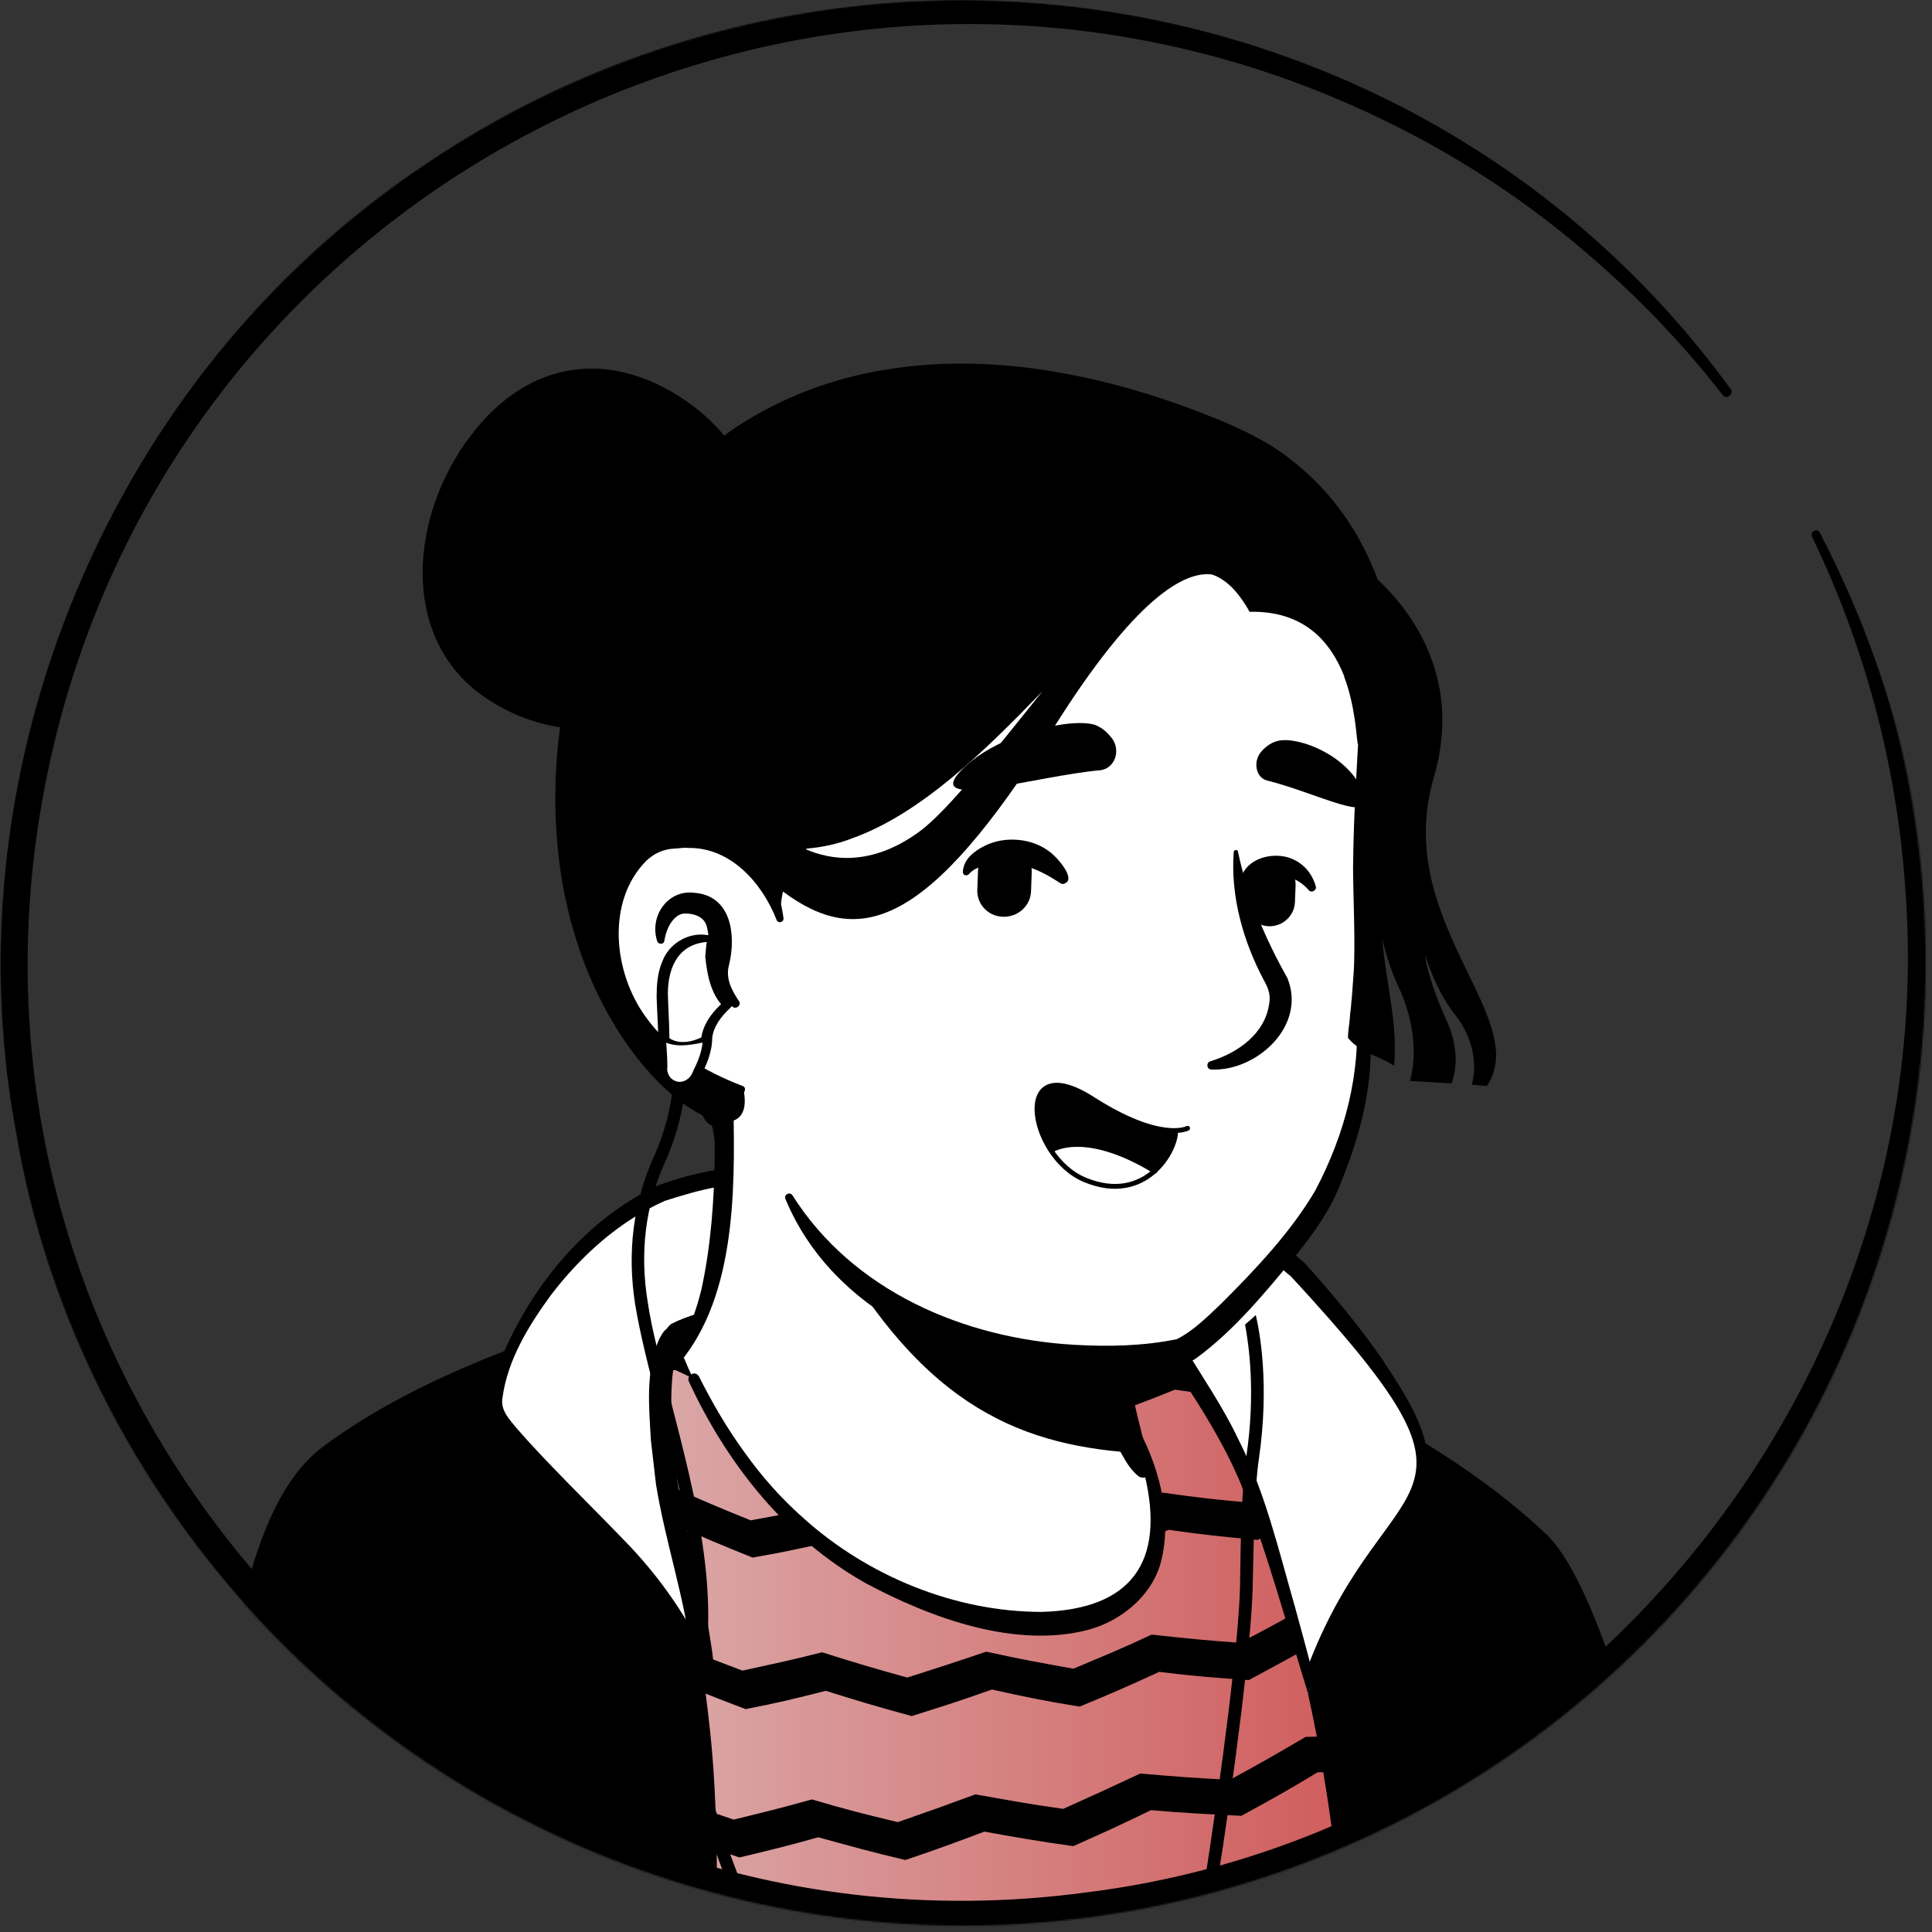 <svg width="1200" height="1200" viewBox="0 0 1200 1200" fill="none" xmlns="http://www.w3.org/2000/svg">
<rect x="0" y="0" width="1200" height="1200" fill="#333333" stroke="none"/>
<mask id="mask0_409_3640" style="mask-type:alpha" maskUnits="userSpaceOnUse" x="0" y="0" width="1197" height="1197">
<circle cx="598.033" cy="598.033" r="598.033" fill="#D9D9D9"/>
</mask>
<g mask="url(#mask0_409_3640)">
<path d="M925.883 1091.76C923.138 1093.73 920.001 1095.69 917.256 1097.65C914.118 1099.61 911.373 1101.57 908.236 1103.14C905.491 1104.71 903.138 1106.27 900.393 1107.84C900.001 1108.24 899.609 1108.24 899.216 1108.63C890.197 1114.12 880.785 1119.22 871.373 1123.92C868.628 1125.49 865.491 1127.06 862.746 1128.24C862.746 1128.24 862.354 1128.63 861.962 1128.63C858.824 1130.2 855.687 1131.76 852.55 1133.33C846.275 1136.47 839.609 1139.22 833.334 1141.96C830.197 1143.53 826.667 1144.71 823.53 1145.88C820.393 1147.06 816.864 1148.63 813.726 1149.8C810.589 1150.98 807.06 1152.55 803.922 1153.73C803.922 1153.73 803.922 1153.73 803.53 1153.73C800.393 1154.9 796.864 1156.08 793.726 1157.25C786.667 1159.61 779.216 1161.96 772.158 1164.31C769.805 1165.1 767.06 1165.88 764.707 1166.67C757.256 1169.02 749.805 1170.98 742.354 1172.55C739.609 1173.33 736.864 1173.73 733.726 1174.51C726.667 1176.08 719.216 1177.65 712.158 1179.22C710.589 1179.61 709.413 1179.61 707.844 1180C705.491 1180.39 702.746 1180.78 700.393 1181.18C696.864 1181.57 693.726 1182.35 690.197 1182.74C688.628 1183.14 687.06 1183.14 685.491 1183.53C683.53 1183.92 681.177 1184.31 678.824 1184.31C672.55 1185.1 665.883 1185.88 659.609 1186.67C657.648 1187.06 655.295 1187.06 653.334 1187.45H652.942C650.197 1187.84 647.452 1187.84 644.707 1188.24C641.962 1188.63 639.217 1188.63 636.471 1188.63C634.903 1188.63 632.942 1189.02 631.373 1189.02C628.236 1189.02 625.491 1189.41 622.746 1189.41C618.824 1189.41 615.295 1189.8 611.373 1189.8C607.452 1189.8 603.922 1189.8 600.001 1189.8C597.256 1189.8 594.511 1189.8 591.765 1189.8C426.275 1187.45 277.648 1117.25 171.373 1005.88C171.373 1005.88 171.373 1005.49 170.981 1005.49C159.216 994.902 169.413 938.431 216.864 902.745C276.471 857.647 419.217 829.412 419.217 829.412C419.217 829.412 474.511 820.392 679.609 863.137C799.609 888.235 890.981 924.706 941.962 1023.53C952.55 1043.92 963.138 1075.29 925.883 1091.76Z" fill="white"/>
<path d="M680.785 858.823C756.079 874.118 836.471 890.588 898.432 940.392C919.216 957.255 932.942 981.961 944.315 1005.88C949.805 1017.65 955.295 1029.8 959.609 1042.75C961.962 1051.37 965.491 1061.18 963.53 1071.37C963.138 1074.12 960.785 1077.65 958.824 1079.61C949.805 1088.63 940.001 1094.12 930.197 1101.18C872.55 1141.18 806.275 1169.41 737.648 1184.31C584.707 1217.65 419.216 1191.76 284.707 1111.37C240.001 1084.31 198.824 1051.37 163.53 1012.55C159.609 1007.84 159.609 1000 159.609 994.902C160.001 983.137 163.138 971.765 167.06 961.176C176.471 936.863 188.628 912.549 209.413 895.686C224.315 885.49 240.393 876.863 256.864 869.804C308.628 847.843 363.138 832.549 419.216 826.274C423.922 825.882 424.707 832.549 420.001 833.333C366.275 844.314 312.942 860.784 263.138 883.137C245.099 892.157 225.883 900 211.373 914.118C197.648 929.02 187.844 947.451 180.001 966.274C174.903 977.647 171.373 995.686 172.942 1004.71C197.648 1034.12 226.667 1060 258.04 1082.35C429.805 1202.35 690.589 1210.2 873.334 1110.2C889.805 1101.18 905.883 1090.98 921.177 1080.39C928.628 1075.29 936.471 1070.98 942.354 1065.1C942.746 1064.71 942.354 1065.1 942.354 1065.49C942.354 1065.88 941.962 1066.27 941.962 1066.27C942.354 1061.57 940.785 1055.29 938.824 1049.02C931.765 1026.27 920.393 1002.35 908.236 981.569C889.02 950.588 856.471 930.98 823.53 915.294C800.785 904.706 776.863 896.471 752.55 888.627C728.236 880.784 703.53 874.118 678.824 868.235C672.55 866.667 674.511 857.647 680.785 858.823Z" fill="black"
/>
<path d="M349.41 825.881C349.41 825.881 406.665 803.136 417.254 802.352L418.038 811.372C418.038 811.372 372.548 830.979 369.803 834.117C367.45 836.862 349.41 825.881 349.41 825.881Z" fill="url(#paint0_linear_805_6005)"/>
<path d="M1056.08 1334.9H64.312C64.312 1334.9 90.194 1150.98 150.194 1021.57C195.292 923.529 283.135 860.784 362.351 832.549C384.704 824.706 401.959 816.078 418.037 811.764C418.037 812.549 490.194 800 548.625 806.666C639.998 816.862 733.331 847.843 734.508 847.451C785.096 860.784 847.057 898.431 936.861 973.725C1038.04 1058.43 1056.08 1334.9 1056.08 1334.9Z" fill="url(#paint0_linear_805_6005)" />
<mask id="mask1_409_3640" style="mask-type:alpha" maskUnits="userSpaceOnUse" x="64" y="804" width="993" height="531">
<path d="M1056.08 1334.9H64.311C64.311 1334.9 90.194 1150.98 150.194 1021.57C195.292 923.529 283.135 860.784 362.351 832.549C384.704 824.706 401.959 816.078 418.037 811.764C418.037 812.549 490.194 800 548.625 806.666C639.998 816.862 733.331 847.843 734.508 847.451C785.096 860.784 847.057 898.431 936.86 973.725C1038.04 1058.43 1056.08 1334.9 1056.08 1334.9Z" fill="white"/>
</mask>
<g mask="url(#mask1_409_3640)">
<path d="M268.234 802.744C289.803 803.528 300.783 803.921 322.352 803.528C341.567 814.901 350.979 820.391 370.587 830.979C390.587 829.803 400.783 829.019 420.783 826.666C440.783 836.078 450.587 840.783 470.587 849.803C490.979 846.666 501.175 844.705 521.175 840.783C541.567 848.627 552.155 852.156 572.548 858.823C592.94 853.725 603.136 850.587 623.528 844.705C644.704 850.195 655.293 852.94 676.469 857.646C696.861 850.195 707.057 846.666 727.45 838.43C749.018 841.96 759.999 843.529 781.567 846.274C801.567 836.862 811.763 832.156 831.763 821.96C853.724 823.136 864.705 823.529 886.665 823.921C906.273 812.156 916.077 806.274 935.685 794.117C960.391 792.156 972.548 790.979 997.253 788.234C995.293 797.646 994.508 802.352 992.94 811.764C972.548 814.117 961.959 815.293 941.567 816.862C921.567 829.411 911.763 835.685 891.371 847.45C869.018 847.45 858.038 847.058 835.685 845.881C815.293 856.077 805.097 861.176 784.705 870.587C762.744 867.842 751.763 866.274 729.803 863.136C709.41 871.372 698.822 875.293 678.43 882.352C656.861 877.646 646.273 874.901 625.097 869.411C604.704 875.293 594.116 878.43 573.724 883.529C552.94 876.47 542.352 872.94 521.567 865.097C501.175 869.019 490.979 870.979 470.195 874.117C449.803 865.097 439.999 860.783 419.606 850.979C399.214 852.94 389.018 853.725 369.018 854.901C349.41 844.313 339.606 838.823 320.391 827.058C302.352 827.058 293.332 827.058 275.293 826.274C272.548 817.254 270.979 812.548 268.234 802.744Z" fill="black"/>
<path d="M262.745 902.353C284.314 902.745 294.902 902.745 316.863 901.961C336.471 912.941 346.275 918.039 365.882 928.235C385.882 926.667 395.686 925.49 415.686 922.745C435.686 931.765 445.882 936.079 466.275 944.314C486.275 940.784 496.078 938.431 516.471 934.118C537.255 941.177 547.843 944.706 568.627 950.981C588.627 945.098 598.824 942.353 618.824 935.686C640 940.784 650.98 943.137 672.157 947.451C692.157 939.608 701.961 935.686 721.961 927.059C743.922 930.196 754.51 931.373 776.471 933.333C796.078 923.53 805.882 918.432 825.49 907.843C847.451 908.628 858.824 908.628 880.784 908.235C900 896.471 909.412 890.196 928.627 877.647C953.333 875.294 965.882 874.118 990.588 870.588C989.02 880 988.627 884.706 987.059 893.726C966.274 896.471 956.078 897.647 935.686 899.608C916.078 912.549 906.667 918.824 887.059 930.98C864.706 931.373 853.333 931.373 830.98 930.588C810.98 941.177 801.176 946.275 781.176 956.471C759.216 954.51 747.843 953.333 725.882 950.196C705.882 958.824 695.686 962.745 675.294 970.588C653.725 966.275 642.745 963.922 621.176 958.824C600.784 965.49 590.98 968.235 570.588 974.118C549.412 967.843 538.824 964.314 518.039 957.255C497.647 961.569 487.843 963.922 467.451 967.451C447.059 959.216 436.471 954.902 416.078 945.49C396.078 947.843 385.882 949.02 365.882 950.981C345.882 940.784 336.078 935.294 316.471 924.314C298.431 924.706 289.412 925.098 271.765 924.706C267.843 916.079 266.275 911.373 262.745 902.353Z" fill="black"/>
<path d="M257.253 1000.39C278.43 999.999 289.41 999.607 310.979 998.823C330.587 1009.41 340.783 1014.51 360.783 1023.92C380.391 1021.57 390.195 1020.39 409.802 1017.25C430.195 1025.88 440.391 1029.8 461.175 1037.65C480.783 1033.33 490.587 1031.37 510.587 1026.27C531.763 1032.94 542.351 1036.08 563.528 1041.96C583.136 1035.69 592.94 1032.55 612.548 1025.88C634.116 1030.59 645.097 1032.55 666.665 1036.47C686.273 1028.23 696.077 1024.31 715.293 1015.29C737.253 1017.65 748.234 1018.82 770.195 1020.39C789.41 1010.2 799.214 1005.1 818.038 994.117C840.391 994.117 851.371 994.117 873.724 993.332C892.548 981.176 901.959 974.901 920.391 962.352C945.097 959.607 957.646 958.038 982.351 954.117C981.175 963.136 980.783 967.842 979.998 977.254C959.214 980.391 949.018 981.96 928.234 984.313C909.41 997.254 899.606 1003.92 880.783 1016.08C858.038 1016.86 846.665 1017.25 824.312 1016.86C804.704 1027.84 795.293 1032.94 775.685 1043.53C753.332 1041.96 742.351 1041.18 719.999 1038.43C700.391 1047.45 690.587 1051.76 670.587 1060C648.626 1056.47 637.646 1054.12 616.077 1049.41C596.077 1056.47 586.273 1059.61 566.273 1065.88C544.704 1060 534.116 1056.86 512.94 1050.2C492.94 1055.29 483.136 1057.65 463.136 1061.57C442.351 1053.72 431.763 1049.41 411.371 1040.78C391.371 1043.92 381.567 1045.1 361.567 1047.45C341.175 1037.65 331.371 1032.55 311.371 1021.96C293.724 1022.74 284.704 1023.14 267.057 1023.53C262.744 1014.51 261.175 1009.8 257.253 1000.39Z" fill="black"/>
<path d="M251.371 1098.04C272.548 1097.25 283.136 1096.47 304.312 1094.9C324.312 1105.1 334.508 1109.8 354.901 1118.82C374.116 1116.08 383.92 1114.51 403.528 1110.98C424.312 1119.21 434.9 1123.14 455.685 1130.2C474.901 1125.49 484.704 1123.14 504.312 1117.65C525.489 1123.92 536.469 1126.67 557.646 1131.76C576.861 1125.1 586.665 1121.57 605.881 1114.51C627.842 1118.43 638.43 1120.39 660.391 1123.53C679.606 1114.9 689.018 1110.59 708.234 1101.57C730.587 1103.53 741.567 1104.31 763.92 1105.49C782.744 1095.29 792.155 1089.8 810.979 1078.82C833.332 1078.43 844.704 1078.04 867.057 1076.86C885.489 1064.71 894.508 1058.43 912.548 1045.49C937.646 1042.35 950.195 1040.39 974.901 1036.08C974.116 1045.1 974.116 1049.8 973.332 1058.82C952.548 1062.35 942.351 1063.92 921.567 1066.67C903.136 1080 893.724 1086.27 875.293 1098.82C852.548 1100 841.175 1100.39 818.43 1100.78C799.606 1112.16 789.802 1117.65 770.979 1127.84C748.626 1126.67 737.253 1126.27 714.901 1124.31C695.685 1133.72 685.881 1138.04 666.665 1146.67C644.312 1143.53 633.332 1141.57 611.371 1137.65C591.763 1145.1 581.959 1148.63 562.351 1155.29C540.783 1150.2 529.802 1147.06 508.234 1141.18C488.626 1146.67 478.822 1149.02 459.214 1153.72C438.038 1146.27 427.45 1142.74 406.273 1134.51C386.665 1138.04 376.861 1139.61 357.253 1142.35C336.469 1132.94 326.273 1128.23 306.273 1118.04C288.626 1119.61 279.999 1120 262.351 1120.78C258.038 1111.76 255.685 1107.06 251.371 1098.04Z" fill="black"/>
<path d="M245.879 1194.51C266.664 1192.94 277.252 1192.16 298.428 1189.8C318.821 1199.21 329.017 1203.92 349.801 1212.55C369.017 1209.41 378.428 1207.45 397.644 1203.53C418.821 1210.98 429.409 1214.9 450.585 1221.57C469.801 1216.47 479.213 1213.72 498.036 1207.84C519.605 1213.33 530.585 1216.08 552.154 1220.78C570.977 1213.72 580.389 1210.19 599.605 1202.35C621.566 1205.88 632.546 1207.45 654.899 1210.19C673.723 1201.18 682.742 1196.86 701.566 1187.45C723.919 1189.02 735.291 1189.41 757.644 1190.19C776.075 1179.61 785.095 1174.12 803.526 1162.74C826.272 1161.96 837.252 1161.57 859.997 1160C877.644 1147.45 886.664 1141.18 904.311 1128.23C929.409 1124.7 941.958 1122.74 967.056 1118.04C966.664 1127.06 966.664 1131.37 966.272 1140.39C945.487 1144.31 935.291 1145.88 914.507 1149.02C896.468 1162.35 887.448 1169.02 869.409 1181.57C846.664 1183.53 834.899 1183.92 812.154 1184.7C793.723 1196.08 784.311 1201.96 765.879 1212.55C743.134 1212.16 731.762 1211.76 709.017 1210.19C690.193 1220 680.781 1224.31 661.958 1233.33C639.605 1230.59 628.232 1229.02 605.879 1225.49C586.664 1233.33 577.252 1236.86 558.036 1243.92C536.075 1239.21 525.095 1236.47 503.134 1230.98C483.919 1236.86 474.115 1239.61 454.899 1244.7C433.33 1238.04 422.742 1234.51 401.174 1226.67C381.958 1230.59 372.154 1232.55 352.938 1235.69C332.154 1227.06 321.566 1222.35 300.781 1212.94C283.526 1214.9 274.899 1215.69 257.644 1216.86C252.938 1208.23 250.585 1203.53 245.879 1194.51Z" fill="black"/>
</g>
<path d="M1063.53 1341.57C769.018 1342.35 354.9 1345.49 64.704 1344.71C58.822 1344.71 53.724 1339.22 54.9 1333.33C69.018 1249.02 88.626 1166.27 116.861 1085.49C146.273 999.216 187.449 932.549 263.135 879.216C298.037 854.118 337.253 836.471 377.253 822.353C390.194 817.255 403.527 811.765 417.645 807.843L421.567 810.588V810.196C421.567 808.235 417.645 807.059 418.822 807.451V807.059C419.214 806.274 419.998 805.882 420.39 805.098C424.704 800.392 430.978 798.823 437.253 798.431C443.92 797.647 450.586 796.863 457.645 796.078C484.704 792.941 512.155 792.157 539.606 794.902C567.057 798.039 593.331 803.137 619.998 809.02C658.429 817.647 696.469 830.196 734.116 841.569L735.292 841.961H735.684C735.684 841.961 736.076 841.961 735.684 841.961C735.684 841.961 735.292 841.961 734.9 841.961C734.508 841.961 734.116 841.961 733.723 842.353H736.469C788.233 856.078 832.939 885.882 876.076 916.863C897.253 932.549 918.037 948.627 938.429 965.49C959.606 981.961 976.076 1004.71 989.018 1028.24C1014.51 1074.9 1030.19 1126.27 1042.35 1177.65C1053.33 1225.88 1061.17 1274.9 1066.27 1323.92L1066.66 1329.02L1067.06 1331.37V1332.55C1066.27 1336.08 1065.1 1339.61 1063.53 1341.57ZM1048.63 1327.84C1047.06 1329.41 1045.49 1332.55 1045.88 1334.51V1334.12V1332.94V1330.59C1039.21 1254.9 1026.66 1179.22 1003.14 1107.06C987.057 1060 966.272 1010.2 927.057 978.431C887.449 945.49 846.272 912.941 801.567 887.059C779.214 874.51 756.076 863.137 732.155 856.863L738.037 856.47C737.253 857.255 733.723 857.255 733.331 856.863C710.194 852.157 678.429 840 655.684 832.549C623.92 821.961 590.978 816.471 557.645 813.725C524.704 810.588 491.763 813.333 459.214 816.863C452.547 817.647 445.88 818.039 439.606 818.823C432.547 820.392 425.096 820 418.822 814.902C418.822 814.902 418.822 814.902 418.429 814.902H418.037C418.822 815.294 414.9 814.118 415.292 812.157V811.765L419.214 814.51C405.88 818.039 393.331 824.314 379.998 829.412C367.057 834.902 353.724 839.216 340.782 845.098C290.194 867.843 243.92 901.569 207.449 943.921C170.194 985.882 148.233 1037.65 130.586 1090.59C104.312 1170.2 86.273 1253.33 74.508 1336.08L64.704 1324.71C349.018 1325.1 759.998 1326.27 1048.63 1327.84Z" fill="black"/>

<path d="M943.529 1140C943.529 1140 931.764 1168.63 935.293 1197.25C938.823 1225.88 949.019 1267.84 934.509 1334.9" stroke="#544D4D" stroke-width="3" stroke-miterlimit="10" stroke-linecap="round" stroke-linejoin="round"/>
<path d="M349.411 825.882C356.862 823.529 369.803 825.882 373.725 832.549C389.019 857.647 425.882 930.98 441.176 1076.47C453.333 1190.2 434.901 1394.9 434.901 1394.9L54.117 1376.86C54.117 1376.86 93.725 1235.69 127.058 1106.27C145.097 1036.47 150.98 935.686 200.784 898.431C240.784 868.627 290.588 846.274 349.411 825.882Z" fill="black"/>
<path d="M743.922 849.804C743.922 849.804 865.099 1077.65 829.805 1381.96H1091.37C1091.37 1381.96 1081.96 1348.63 1049.02 1208.63C1020 1086.27 990.589 981.176 960.001 952.549C880.001 877.255 766.667 840 766.667 840C766.667 840 753.726 846.275 743.922 849.804Z" fill="black"/>
<path d="M743.921 849.804L734.509 847.059C734.509 847.059 748.235 840.392 754.117 836.471L757.646 834.51C757.646 834.51 776.47 843.137 783.136 846.274C789.803 849.412 759.999 863.922 759.999 863.922C759.999 863.922 745.097 850.196 743.921 849.804Z" fill="#7E5D6D"/>
<path d="M436.862 1040C436.862 1040 423.529 1001.96 393.333 968.236C365.49 936.863 314.509 888.236 310.98 877.255C308.627 869.804 311.764 856.079 318.823 840C333.725 805.883 367.058 761.177 410.98 741.177C517.646 703.53 534.117 770.588 535.686 791.765C536.078 797.647 418.823 823.137 419.215 829.02V829.412C419.215 829.412 401.176 835.294 414.117 925.098C417.254 947.059 430.98 985.49 436.862 1040Z" fill="white"/>
<path d="M438.039 1045.88C435.293 1046.27 431.764 1044.31 430.98 1041.57L430.588 1040.78L430.195 1039.61C421.96 1018.82 410.588 999.216 396.862 981.569C369.019 947.059 334.509 919.216 307.842 883.529C307.058 882.353 306.274 881.176 305.882 879.608C302.352 867.451 307.45 854.51 311.372 843.529C330.588 798.039 363.921 757.255 409.019 736.078C420.392 732.157 432.548 728.627 444.705 726.667C469.019 722.353 497.254 723.529 517.254 740.392C532.548 753.333 540.392 772.157 542.352 791.765C542.744 795.686 538.823 798.431 536.078 800C501.176 813.333 460.392 819.608 425.49 832.549C425.097 832.941 424.313 832.941 424.313 833.333C424.313 833.333 424.313 833.333 425.097 832.549C425.49 831.765 426.274 830.588 426.274 829.412C426.274 828.627 426.274 829.804 426.274 829.804L422.352 835.294C422.744 835.294 423.137 834.902 423.137 834.902C423.137 834.902 422.744 835.294 422.744 835.686C419.215 841.176 418.431 848.235 417.646 854.902C416.47 867.843 416.862 881.176 418.039 894.118L419.215 907.451C421.568 934.51 429.803 959.216 435.293 985.882C438.039 999.216 440.392 1012.55 442.352 1025.88C442.744 1028.63 443.137 1032.16 443.137 1035.29C441.568 1038.82 439.607 1042.35 438.039 1045.88ZM435.686 1034.12C434.509 1032.55 432.156 1031.37 430.588 1031.37C430.195 1031.37 429.803 1030.98 429.803 1030.59L429.411 1027.45C425.097 991.765 413.333 958.039 407.45 921.961C406.666 915.294 405.097 901.569 404.313 894.902C403.137 874.118 400.784 851.765 409.411 831.765C411.372 828.235 412.548 825.49 417.254 823.529L412.941 829.412C412.941 829.02 412.941 828.627 412.941 828.627C412.941 826.274 415.293 823.529 416.862 822.353C427.45 816.863 438.823 814.51 450.195 810.98C475.293 803.529 507.45 796.863 531.372 787.451C531.372 787.451 531.372 787.451 530.588 788.235L530.195 788.627C529.803 789.02 529.411 789.804 529.411 790.588C529.411 790.98 529.411 791.765 529.411 791.765C528.235 775.686 521.176 758.823 508.627 748.627C491.372 734.118 467.45 733.725 445.882 737.255C435.293 738.823 421.568 743.137 412.941 745.882C384.705 758.431 360.784 780 341.96 804.706C328.235 823.529 315.293 844.706 312.156 867.843C310.588 876.078 316.47 881.569 321.176 887.451C339.215 908.235 368.235 936.471 387.45 956.471C409.803 979.216 428.627 1006.27 441.176 1035.29L441.568 1036.08C441.568 1034.9 438.039 1033.33 435.686 1034.12Z" fill="black"/>
<path d="M812.547 1052.16C812.547 1052.16 786.273 950.195 773.331 917.646C760.39 885.49 736.076 849.019 734.9 847.058C697.645 786.666 698.822 760.392 710.978 749.803C723.135 739.215 752.547 741.176 806.665 788.627C816.469 799.607 874.9 865.49 881.175 901.568C884.704 921.568 873.724 935.686 858.822 956.47C843.527 977.646 824.704 1005.49 812.547 1052.16Z" fill="white"/>
<path d="M812.548 1052.16C799.215 1009.02 787.058 964.706 770.98 922.353C760.784 897.647 746.274 874.51 731.372 852.157C716.862 828.235 701.568 803.529 697.646 775.294C694.117 748.627 713.333 733.333 738.823 740C766.666 747.451 789.019 766.274 810.195 784.314C827.45 803.529 843.921 823.137 858.823 844.706C876.862 872.549 899.999 905.098 877.646 937.255C867.45 953.333 854.509 967.843 844.313 983.921C830.588 1005.1 819.999 1027.84 812.548 1052.16ZM812.548 1046.27C811.764 1044.31 810.587 1043.92 809.803 1042.75C810.98 1039.22 812.156 1035.69 813.333 1032.55C862.744 905.49 939.607 941.961 801.96 792.941C784.705 778.431 760.391 758.431 736.078 752.157C718.431 747.843 707.45 755.686 709.803 774.118C716.862 818.823 750.195 853.725 769.019 893.725C785.882 926.667 794.117 962.745 804.313 998.039C806.666 1006.67 812.94 1029.41 814.901 1037.65C815.686 1040.39 817.254 1046.27 818.038 1049.41V1049.8C817.254 1047.45 814.117 1045.88 812.548 1046.27Z" fill="black"/>
<path d="M717.644 963.138C709.409 1003.53 656.076 1027.84 566.272 991.373C472.939 953.726 432.546 863.922 422.35 837.255C477.644 733.726 439.213 661.961 439.213 661.961C566.664 650.981 678.037 800 678.037 800L695.292 873.726C696.86 880 699.997 885.491 704.703 889.412C712.939 903.922 722.743 937.255 717.644 963.138Z" fill="white"/>
<path d="M420.391 838.432C427.842 827.059 432.548 813.726 435.685 800.785C441.568 773.726 443.529 746.275 443.921 718.824V708.628C442.744 698.432 439.215 687.844 435.293 678.432C430.195 665.883 448.627 658.04 454.509 670.589C455.293 672.157 455.293 674.902 455.293 676.471C456.47 729.804 458.823 798.432 425.097 842.746C422.744 845.099 418.038 841.569 420.391 838.432Z" fill="black"/>
<path d="M682.351 799.216C688.233 802.746 690.194 807.452 690.978 812.158C693.331 821.569 692.547 831.766 694.9 841.569C696.861 850.981 702.743 860.001 704.312 869.805C706.272 880.001 712.155 901.569 714.508 912.158C715.292 914.511 713.723 917.256 710.978 917.648C709.41 918.04 708.233 917.648 707.057 916.864C701.959 912.55 699.606 908.236 696.469 902.746C691.371 893.334 687.841 884.707 684.704 874.118C681.959 864.707 683.135 854.511 680.782 844.707C678.821 835.295 673.331 826.275 671.37 816.471C670.194 811.765 669.802 806.667 673.331 800.785C675.684 798.432 679.606 797.648 682.351 799.216Z" fill="black"/>
<path d="M710.587 902.745C635.685 898.824 574.509 875.294 514.901 769.02C565.097 813.334 624.313 830.196 686.666 838.04L694.901 874.118C696.47 880.392 705.882 898.824 710.587 902.745Z" fill="black"/>
<path d="M707.452 888.236C720.785 913.334 728.628 944.706 720.393 972.549C714.118 992.157 696.079 1006.67 676.471 1012.16C630.981 1024.31 578.432 1005.1 538.04 983.53C488.236 955.687 451.373 909.02 427.844 858.04C426.275 854.118 431.765 850.981 434.118 854.902C442.354 871.373 451.765 887.451 462.354 901.961C472.942 916.863 485.099 930.589 498.824 942.745C538.824 978.824 592.942 1001.18 647.06 1001.18C702.746 999.608 723.922 970.196 710.981 916.079C709.02 907.451 705.883 898.432 701.569 890.981C699.216 887.843 705.099 884.314 707.452 888.236Z" fill="black"/>
<path d="M859.215 417.255C866.274 450.196 869.803 476.863 850.587 564.706C831.764 652.157 877.646 670.196 769.019 810.196C724.705 867.451 617.254 851.373 530.195 792.157C500.783 772.157 488.234 720.785 466.274 684.314C449.019 655.687 441.176 685.49 418.431 660.785C387.45 627.059 350.195 559.216 368.627 439.216C398.431 244.706 552.548 221.961 666.666 243.53C781.568 265.49 840.391 330.588 859.215 417.255Z" fill="white"/>
<path d="M438.038 695.686C429.019 680.392 417.254 667.059 406.274 652.941C395.685 638.432 387.058 622.353 379.999 605.883C333.333 491.373 351.372 330.196 465.882 262.745C513.333 235.294 570.587 228.628 623.921 232.941C738.038 241.177 842.744 293.726 867.45 414.51C880.784 467.843 862.744 522.745 852.548 574.902C847.842 600.785 851.764 627.451 851.372 654.118C850.98 681.177 843.529 708.235 833.333 733.334C827.058 750.588 816.078 765.882 804.705 780C785.882 802.745 767.058 825.883 743.136 843.53C737.646 847.451 727.842 849.412 721.176 850.196C702.744 852.941 684.705 853.726 666.274 852.549C594.117 849.412 516.862 814.51 487.842 744.706C486.666 741.961 490.587 740 492.156 742.353C529.803 801.961 598.823 831.373 667.45 835.294C688.627 836.471 710.195 836.079 730.98 831.765C741.176 826.667 750.195 817.647 758.823 809.412C779.999 788.235 801.568 765.49 816.862 739.608C835.293 704.706 845.489 666.667 842.352 627.059C841.568 609.412 841.176 590.981 844.705 573.334C847.842 555.686 851.764 538.824 854.117 520.785C856.47 503.53 857.646 485.883 857.646 468.628C855.685 418.039 839.215 365.883 807.058 326.667C736.078 238.432 568.235 215.294 473.725 275.686C414.117 312.549 386.274 381.569 377.254 448.628C363.529 529.02 367.45 608.235 431.372 666.667L450.195 686.275C457.646 694.902 444.313 705.098 438.038 695.686Z" fill="black"/>
<path d="M484.311 570.98C484.311 570.98 472.155 512.157 414.9 519.215C365.488 525.49 348.233 643.921 460.39 676.863" fill="white"/>
<path d="M455.293 625.49C446.274 620.392 439.999 611.765 439.607 601.176C439.999 593.333 441.176 584.314 439.215 576.471C438.038 569.02 430.195 567.059 424.313 567.451C418.038 568.627 414.117 576.471 412.94 582.745C412.94 583.137 412.548 584.314 412.548 584.706C412.156 586.667 409.019 586.667 408.235 584.706C403.137 569.412 414.509 552.549 430.98 554.51C454.117 556.078 457.254 580.392 452.94 598.823C450.587 606.667 453.725 613.725 458.038 620.392L458.823 621.569C460.784 623.921 457.646 627.059 455.293 625.49Z" fill="black"/>
<path d="M769.018 529.412C774.9 557.255 785.881 583.137 799.606 607.451C811.763 637.255 780.39 665.49 752.547 664.313C749.41 664.313 749.018 660 751.763 659.215C769.41 653.725 785.488 641.961 788.234 623.921C789.41 618.431 787.841 613.725 785.096 609.019C772.155 584.706 764.312 556.862 766.273 529.412C766.273 527.451 769.018 527.451 769.018 529.412Z" fill="black"/>
<path d="M482.352 571.373C473.332 548.235 453.725 526.275 427.45 526.667C425.097 526.275 421.176 527.059 418.823 527.059C412.156 527.451 406.666 529.804 401.568 534.51C376.47 559.608 380.783 603.922 401.176 631.765C408.234 641.569 417.254 650.196 427.45 657.255C437.646 664.314 449.019 669.804 461.176 674.51C463.921 675.294 462.744 679.608 459.999 679.216C433.725 673.726 408.627 660.784 391.372 639.216C364.705 607.059 359.215 553.333 390.979 521.961C398.038 515.686 407.842 510.98 417.646 510.98C420.783 510.98 425.489 510.196 428.627 510.98C445.097 511.765 460.783 520 470.979 532.941C479.999 543.922 485.097 557.255 486.666 570.588C486.666 572.941 483.136 573.726 482.352 571.373Z" fill="black"/>
<path d="M730.194 701.96C730.587 708.235 725.881 719.215 717.253 727.058C672.939 700 652.939 714.117 652.939 714.117C637.253 690.196 640.783 657.647 678.822 682.353C705.096 699.607 721.567 702.353 730.194 701.96Z" fill="black"/>
<path d="M716.861 727.451C707.449 735.686 693.331 740.784 674.116 732.941C665.096 729.411 658.037 722.352 652.547 714.509C652.939 714.509 672.547 700.392 716.861 727.451Z" fill="white"/>
<path d="M737.645 700.784C737.645 700.784 721.175 709.804 678.822 682.745C628.234 650.196 638.43 718.431 674.116 732.941C711.371 748.235 730.586 714.902 730.194 702.353" stroke="black" stroke-width="3" stroke-miterlimit="10" stroke-linecap="round" stroke-linejoin="round"/>
<path d="M652.941 714.509C652.941 714.509 672.941 700.392 717.255 727.451" stroke="black" stroke-width="3" stroke-miterlimit="10" stroke-linecap="round" stroke-linejoin="round"/>
<path d="M683.137 478.431C691.764 477.647 696.078 467.451 691.372 459.608C688.627 455.686 685.098 452.157 680 450.196C665.098 445.49 616.47 456.078 595.294 480.392C576.47 502.745 643.921 481.96 683.137 478.431Z" fill="black"/>
<path d="M786.667 484.705C780.001 482.745 778.04 472.941 783.53 466.666C786.275 463.529 790.197 460.784 794.511 460C807.844 457.647 838.432 469.803 847.06 492.941C854.903 512.941 818.432 492.549 786.667 484.705Z" fill="black"/>
<path d="M622.747 569.412C613.335 569.02 606.276 561.177 607.06 551.765L607.452 540.784C607.845 531.373 615.688 524.314 625.099 525.098C634.511 525.49 641.57 533.333 640.786 542.745L640.394 553.726C640.001 562.745 632.158 569.804 622.747 569.412Z" fill="black"/>
<path d="M787.843 575.294C779.215 574.901 772.549 567.45 772.941 558.823L773.333 548.627C773.725 539.999 781.176 533.333 789.803 533.725C798.431 534.117 805.098 541.568 804.705 550.196L804.313 560.392C803.921 569.019 796.47 575.686 787.843 575.294Z" fill="black"/>
<path d="M658.039 548.235C645.098 539.607 630.98 533.725 615.294 536.862C610.196 537.647 605.098 539.215 601.96 542.745C600.784 544.313 598.039 543.921 598.039 541.568C598.431 533.725 605.098 528.627 611.372 525.49C623.529 519.215 640.392 520.392 651.372 528.627C655.294 530.98 668.627 545.49 661.568 548.627C660 549.411 659.215 549.019 658.039 548.235Z" fill="black"/>
<path d="M770.194 550.196C770.194 533.726 790.586 527.843 803.135 533.726C810.194 536.863 815.292 543.137 817.253 550.588C818.037 552.941 814.508 554.902 812.939 552.941C806.272 545.098 794.9 541.177 785.88 545.882C783.135 547.451 782.743 548.628 781.959 550.196C781.959 558.039 770.586 557.647 770.194 550.196Z" fill="black"/>
<path d="M890.6 482.744C908.247 422.352 877.659 380.391 855.698 359.999C845.502 332.548 828.247 305.489 800.796 284.705C795.306 280.391 789.423 276.47 782.757 272.94C777.267 269.803 771.384 267.058 765.502 264.313C713.737 241.96 630.992 215.685 549.031 229.803C517.659 234.901 486.286 246.274 456.874 265.489C456.482 265.489 456.482 265.881 456.482 265.881C454.129 267.45 451.776 269.019 449.816 270.587C444.325 263.921 438.051 258.038 430.992 252.548C381.972 215.685 328.639 221.96 291.776 271.372C254.914 320.391 248.639 393.725 297.659 430.587C312.953 441.96 330.208 449.019 347.855 451.764C347.463 453.725 347.463 456.077 347.07 458.038C325.502 651.372 473.345 738.43 461.972 677.646C458.835 676.47 457.267 675.293 457.267 674.509C348.639 639.999 365.894 523.921 414.914 517.646C432.561 515.293 445.502 519.607 455.698 525.881C459.62 529.803 463.149 533.332 466.678 536.862C476.09 548.627 484.325 563.528 484.325 569.411C484.718 564.705 485.11 559.215 486.286 553.725C533.737 589.019 576.482 576.47 654.129 452.548C705.502 370.587 736.09 354.509 752.953 356.862C759.62 359.215 765.894 364.313 771.776 372.94C773.345 375.293 774.914 377.646 776.09 379.999C810.6 379.215 826.678 399.215 834.914 419.999C834.914 419.999 834.914 419.999 834.914 420.391C841.58 438.038 842.365 456.077 843.149 460.783C843.149 461.568 843.149 461.96 843.541 461.96C842.757 477.646 840.796 504.313 840.404 538.823C840.404 554.509 841.972 585.881 840.796 603.921C840.404 609.411 840.012 614.901 839.619 619.999C839.227 622.744 839.227 625.489 838.835 627.842C838.443 630.195 838.443 632.94 838.051 635.685C837.659 638.823 837.267 641.568 837.267 644.705C845.11 654.117 856.482 655.685 865.894 661.96C868.247 635.293 861.188 612.94 858.443 582.744C860.796 592.94 863.933 602.744 868.639 612.94C884.325 646.666 875.698 671.372 875.698 671.372L901.58 672.94C904.325 665.489 906.678 651.764 898.443 633.725C885.894 605.881 885.11 592.94 885.11 592.94C885.11 592.94 891.776 615.685 904.325 630.979C914.129 643.528 918.051 660.391 914.129 673.725L923.541 674.509C951.776 632.156 864.325 571.764 890.6 482.744ZM570.6 516.862C540.796 538.43 515.698 534.117 500.404 527.45C500.796 527.45 501.188 527.058 501.188 527.058C510.6 526.274 520.012 524.313 529.031 520.783C572.169 505.489 612.169 465.881 647.463 429.411C617.659 466.274 589.031 503.528 570.6 516.862Z" fill="black"/>
<path d="M440.392 583.137C440.392 583.137 409.02 578.431 411.373 622.352C412.549 644.705 412.549 656.862 412.157 663.137C411.765 667.451 414.51 671.372 418.431 672.941C423.137 674.901 428.235 672.941 430.588 668.235C434.118 661.96 438.039 653.333 438.039 646.274C438.039 634.509 450.588 623.921 450.588 623.921C450.588 623.921 439.216 614.117 440.392 583.137Z" fill="white"/>
<path d="M439.216 584.313C439.216 584.706 439.608 585.098 440 585.098C440 585.098 440 585.098 439.608 585.098H438.824C420 586.666 414.118 603.137 414.902 620C415.294 630.98 416.079 641.961 415.686 652.549C416.471 658.431 412.941 666.274 418.824 669.412C422.353 671.372 427.059 669.804 428.628 665.882C432.157 658.823 435.686 651.764 435.686 643.921C437.255 634.902 443.137 627.843 449.412 622.353V625.49C441.177 616.863 439.216 605.098 438.039 594.117C438.431 591.372 438.431 587.059 439.216 584.313ZM441.961 581.568C443.137 592.549 443.137 603.921 447.843 613.725C449.02 616.47 450.981 619.608 453.333 621.568C454.902 622.745 454.902 625.098 453.333 626.274C447.843 631.372 443.137 637.647 442.353 644.706C442.353 653.333 438.824 661.568 434.902 669.019C431.765 675.686 422.745 679.215 416.079 675.294C411.765 672.941 408.628 668.235 408.628 663.137C408.628 659.215 409.02 656.078 409.02 652.157C409.02 641.176 408.235 630.588 407.843 619.608C407.843 612.549 408.235 604.313 411.373 597.255C415.294 586.274 427.451 578.823 439.216 580.784C440.392 580.784 441.569 581.176 441.961 581.568Z" fill="black"/>
<path d="M435.294 1047.45C448.235 990.98 431.373 927.451 416.863 870.98C410.981 848.627 405.098 827.451 402.353 809.019C397.255 778.039 400.785 748.627 413.334 721.176C428.628 687.058 426.275 658.039 426.275 656.862L418.432 657.647C418.432 658.039 420.785 686.274 406.275 718.039C393.334 746.666 389.412 777.647 394.51 810.196C397.647 829.019 403.137 850.588 409.02 872.941C423.53 928.235 440 990.98 427.451 1045.49C420.392 1075.69 434.118 1125.1 453.726 1174.51C456.863 1174.9 459.608 1175.29 462.745 1175.69C442.745 1126.27 428.628 1076.47 435.294 1047.45Z" fill="black"/>
<path d="M412.549 645.098C412.941 653.725 412.549 659.608 412.549 663.137C412.157 667.451 414.902 671.372 418.824 672.941C423.53 674.902 428.628 672.941 430.981 668.235C434.51 661.96 438.432 653.333 438.432 646.274C438.432 645.882 438.432 645.098 438.432 644.706C430.588 647.843 421.177 650.196 412.549 645.098Z" fill="white"/>
<path d="M413.726 646.666C414.118 652.156 414.51 657.254 414.51 662.745C414.118 665.098 414.902 667.451 416.471 669.411C421.569 674.509 428.628 671.372 430.588 665.098C433.726 658.823 436.471 652.156 436.471 645.098L439.216 647.058C430.588 648.627 421.569 650.98 413.334 647.451C413.334 647.451 413.726 647.058 413.726 646.666ZM411.765 643.137C412.549 643.137 414.118 643.529 414.902 644.313C421.961 649.411 430.981 647.058 438.039 643.137C439.216 642.353 441.177 643.529 440.785 645.098C440.392 654.117 436.863 662.745 432.157 670.588C427.843 676.47 418.824 676.862 413.726 671.764C411.373 669.411 410.196 665.49 410.588 662.353C410.588 655.686 411.373 649.411 411.765 643.137Z" fill="black"/>
<path d="M781.961 905.882C788.628 859.607 782.353 826.666 780 816.862C778.824 817.647 778.039 818.823 776.863 819.607C775.687 820.784 774.51 821.568 773.334 822.745C775.687 835.294 780 865.098 774.118 904.705C771.373 923.137 770.589 952.156 770.196 985.882C769.412 1018.43 759.216 1099.61 747.059 1176.47C749.804 1175.69 752.549 1174.9 755.294 1174.51C767.451 1098.43 777.255 1018.82 778.039 986.274C778.824 952.549 779.216 923.921 781.961 905.882Z" fill="black"/>
<path d="M1130.2 330.588C1368.24 789.02 949.804 1306.27 450.981 1180C227.059 1124.31 47.059 930.196 9.804 702.353C-32.549 475.686 69.804 232.157 261.177 103.922C523.53 -76.47 887.059 -16.47 1074.9 241.569C1076.08 242.745 1075.69 244.706 1074.12 245.883C1072.94 247.059 1070.98 246.667 1069.8 245.098C1043.92 211.765 1014.51 181.569 982.353 154.51C929.412 109.412 867.451 74.118 801.961 50.196C468.628 -70.588 102.745 130.196 29.804 478.824C-52.549 869.412 279.608 1229.02 675.686 1175.29C981.177 1136.86 1208.24 854.902 1183.14 548.235C1177.65 474.118 1158.04 400.785 1125.49 333.334C1124.71 332.157 1125.49 330.588 1126.67 329.804C1127.84 329.02 1129.41 329.412 1130.2 330.588Z" fill="black"/>
</g>
<defs>
<linearGradient id="paint0_linear_805_6005" x1="0%" y1="0%" x2="100%" y2="0%" >
<stop  offset="0" stop-color="#E3E3E3" style="stop-opacity:1"/>
<stop  offset="100%" stop-color="#CB3737" style="stop-opacity:1"/>
</linearGradient>
</defs>
</svg>
